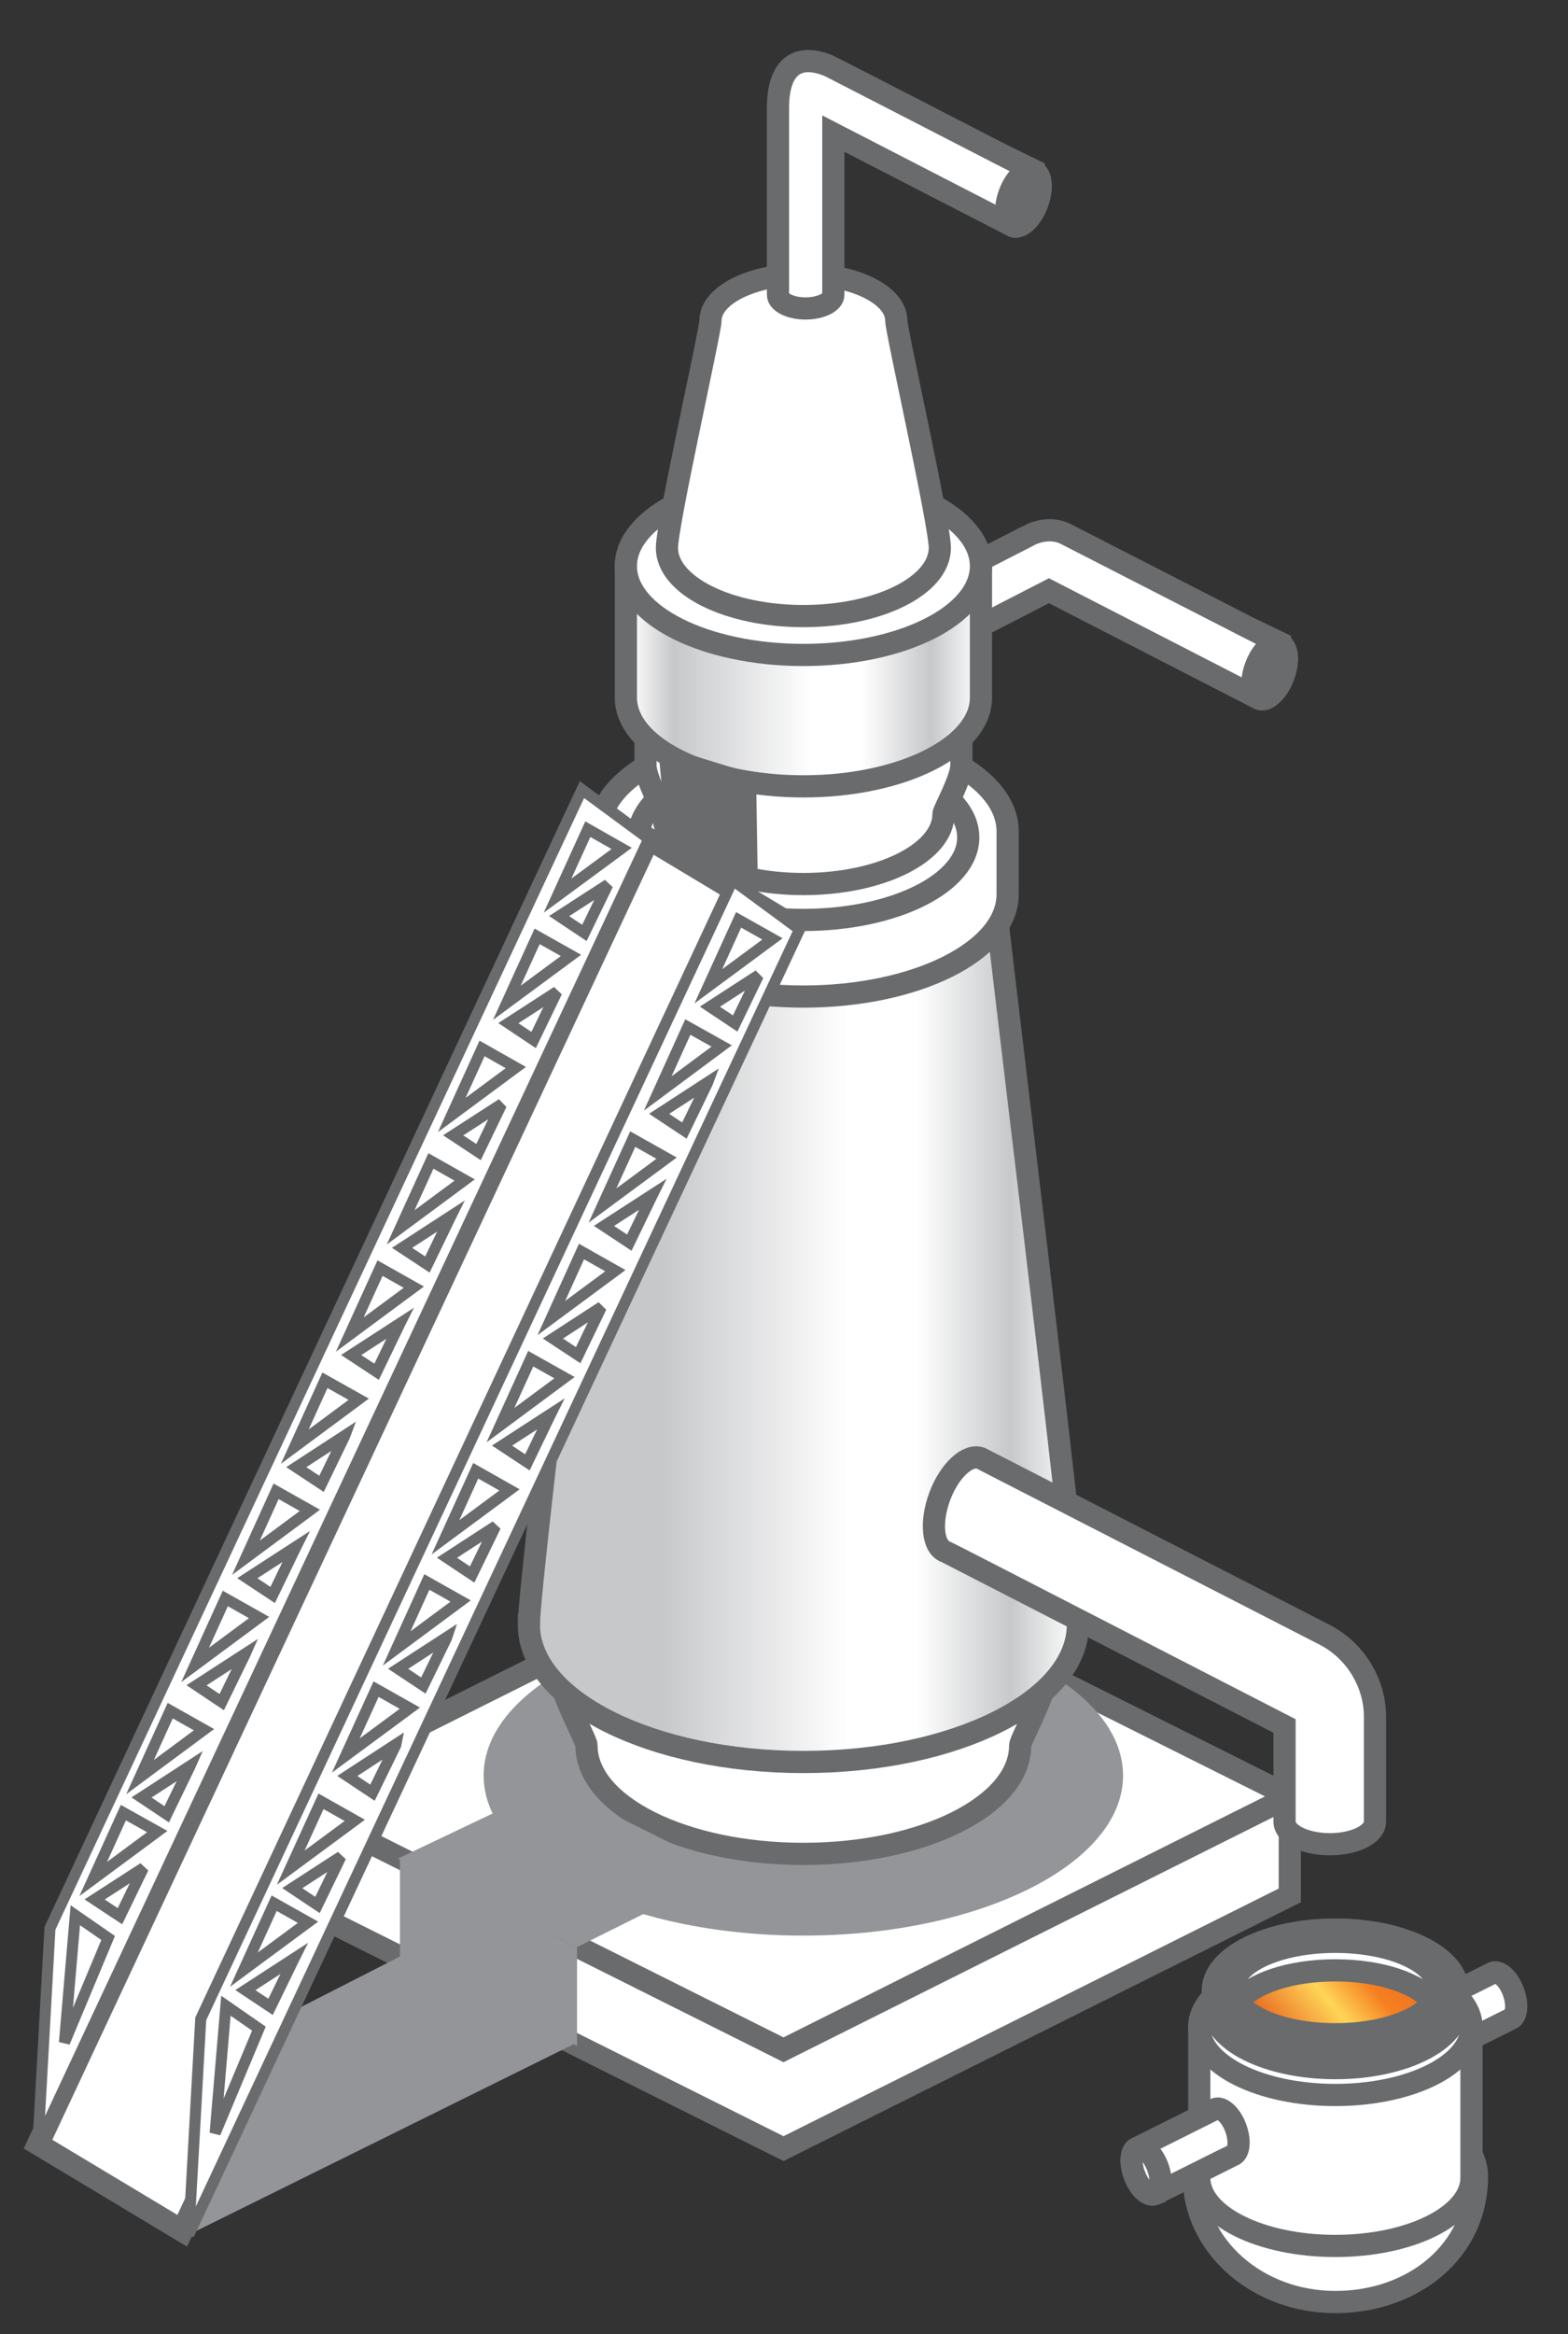 <svg xmlns="http://www.w3.org/2000/svg" xmlns:xlink="http://www.w3.org/1999/xlink" width='100%' height='100%' viewBox='0 0 23.829 35.448' xmlns:v="https://vecta.io/nano"><rect x="0" y="0" width="23.829" height="35.448" fill="#333333" stroke="none"/><style><![CDATA[.B{fill:none}.C{stroke:#696b6d}.D{fill:#fff}.E{stroke-width:.253}.F{stroke-width:.126}.G{fill:#939598}]]></style><defs><clipPath id="A"><path d="M271.751 559.057c0-.234-.996-8.216-.996-8.763h0c0-.864 1.401-1.563 3.129-1.563h0c1.728 0 3.13.699 3.13 1.563h0c0 .547-.997 8.529-.997 8.763h0c0 .59-.955 1.068-2.133 1.068h0c-1.178 0-2.133-.478-2.133-1.068"/></clipPath><linearGradient x1="271.564" y1="554.428" x2="277.014" y2="554.428" gradientUnits="userSpaceOnUse" spreadMethod="pad" id="B"><stop offset="0" stop-color="#c7c8ca"/><stop offset=".129" stop-color="#c7c8ca"/><stop offset=".522" stop-color="#fff"/><stop offset=".663" stop-color="#fff"/><stop offset=".86" stop-color="#c7c8ca"/><stop offset="1" stop-color="#fff"/></linearGradient><clipPath id="C"><path d="M271.859 562.356v-1.498c0-.559.908-1.01 2.025-1.01h0c1.119 0 2.025.451 2.025 1.01h0v1.498c0 .56-.906 1.013-2.025 1.013h0c-1.117 0-2.025-.453-2.025-1.013"/></clipPath><linearGradient x1="271.884" y1="561.608" x2="275.909" y2="561.608" gradientUnits="userSpaceOnUse" spreadMethod="pad" id="D"><stop offset="0" stop-color="#fff"/><stop offset=".006" stop-color="#fff"/><stop offset=".129" stop-color="#c7c8ca"/><stop offset=".522" stop-color="#fff"/><stop offset=".663" stop-color="#fff"/><stop offset=".859" stop-color="#c7c8ca"/><stop offset="1" stop-color="#fff"/></linearGradient><clipPath id="E"><path d="M278.783 546.156c0-.292.522-.527 1.166-.527h0c.644 0 1.166.235 1.166.527h0c0 .291-.522.526-1.166.526h0c-.644 0-1.166-.235-1.166-.526"/></clipPath><linearGradient x1="279.266" y1="545.582" x2="280.68" y2="546.769" gradientUnits="userSpaceOnUse" spreadMethod="pad" id="F"><stop offset="0" stop-color="#ea6e24"/><stop offset=".034" stop-color="#ea6e24"/><stop offset=".404" stop-color="#ffd557"/><stop offset=".663" stop-color="#f57f20"/><stop offset="1" stop-color="#ea6e24"/></linearGradient><path id="G" d="M276.671 551.498c0 .77-1.248 1.394-2.787 1.394s-2.788-.624-2.788-1.394v-1.719c0-.242.316-.794.316-.86 0-.682 1.107-1.235 2.472-1.235s2.472.553 2.472 1.235c0 .066.315.618.315.86z"/><path id="H" d="M276.213 559.334c0 .643-1.043 1.165-2.328 1.165s-2.328-.522-2.328-1.165v-.717c0-.644 1.043-1.165 2.328-1.165s2.328.521 2.328 1.165z"/><path id="I" d="M275.686 561.199c0 .497-.806.901-1.801.901s-1.801-.404-1.801-.901v-1.11c0-.158.202-.515.202-.556 0-.441.716-.799 1.599-.799s1.597.358 1.597.799c0 .041.204.398.204.556z"/><path id="J" d="M271.36 559.81l-6.065-12.974-.137-2.459 6.964 14.872z"/><path id="K" d="M271.427 559.359l-.345-.757.731.538zm-.039-1.182l.263.543.005.009-.556-.36zm-.884-.796l.731.54-.386.217zm.305-.424l.263.544.004.007-.555-.359zm-.933-.854l.73.54-.385.218zm.305-.423l.262.543.005.007-.556-.359zm-.888-.858l.73.54-.385.217zm.305-.423l.262.541.005.01-.556-.361zm-.885-.798l.73.54-.385.217zm.306-.424l.262.543.004.008-.556-.36zm-.933-.853l.729.54-.385.216zm.305-.424l.263.543.003.008-.554-.361zm-.862-.842l.729.54-.385.217zm.305-.424l.263.543.004.008-.556-.36zm-.884-.797l.729.54-.385.217zm.303-.424l.265.543.004.009-.556-.36zm-.931-.854l.729.54-.385.217zm.304-.424l.263.543.004.009-.554-.36zm-.838-.737l.73.54-.386.216zm.305-.424l.263.542.005.009-.557-.36zm-.633-1.439l.498 1.191-.374.259z"/><path id="L" d="M273.146 558.326l-.345-.757.731.54zm-.039-1.181l.262.543.006.009-.556-.36zm-.883-.797l.729.541-.386.216zm.304-.423l.263.543.003.008-.554-.36zm-.934-.854l.731.54-.386.217zm.306-.423l.262.542.004.008-.555-.359zm-.889-.859l.73.54-.386.218zm.306-.423l.262.543.005.008-.555-.361zm-.886-.797l.73.541-.385.216zm.307-.424l.262.543.004.008-.555-.36zm-.934-.854l.73.54-.385.218zm.304-.424l.264.543.005.009-.556-.361zm-.86-.842l.729.54-.385.217zm.304-.423l.264.542.003.009-.555-.36zm-.884-.797l.73.539-.385.217zm.304-.424l.265.542.002.01-.554-.361zm-.932-.854l.73.539-.385.217zm.305-.425l.263.543.005.009-.556-.36zm-.839-.737l.731.54-.386.217zm.304-.424l.265.544.004.008-.556-.361zm-.632-1.439l.499 1.191-.376.261z"/><path id="M" d="M281.501 545.712c0 .429-.695.776-1.552.776s-1.551-.347-1.551-.776v-1.72c0-.427.694-.775 1.551-.775s1.552.348 1.552.775z"/><path id="N" d="M281.346 546.123c0 .386-.626.698-1.397.698s-1.397-.312-1.397-.698v-.183c0-.384.625-.697 1.397-.697s1.397.313 1.397.697z"/></defs><g transform="matrix(1.333 0 0 -1.333 -352.879 758.219)"><path d="M279.319 561.472c-.017.006-2.253 1.154-2.423 1.24-.183.103-.365.026-.4.013-.018-.006-2.38-1.221-2.397-1.227-.086-.033-.104-.2-.038-.373s.187-.288.275-.255c.014.005 1.744.897 2.348 1.206l2.398-1.232c.086-.033.209.081.275.255s.049.34-.038.373" class="D"/><path d="M279.319 561.472c-.017.006-2.253 1.154-2.423 1.24-.183.103-.365.026-.4.013-.018-.006-2.38-1.221-2.397-1.227-.086-.033-.104-.2-.038-.373s.187-.288.275-.255c.014.005 1.744.897 2.348 1.206l2.398-1.232c.086-.033.209.081.275.255s.049.34-.038.373z" class="B C E"/><path d="M279.081 560.844c-.087.033-.103.2-.038.373s.188.287.275.255.105-.2.038-.373-.188-.288-.275-.255" class="D"/><path d="M279.081 560.844c-.087.033-.103.2-.038.373s.188.287.275.255.105-.2.038-.373-.188-.288-.275-.255zm.067.174c-.04.014-.047.089-.018.166s.085.128.122.114.047-.089.018-.165-.083-.129-.122-.115z" class="B C E"/><path d="M279.43 548.339l-5.772 2.886-5.772-2.886v-1.128l5.772-2.885 5.772 2.885z" class="D"/><path d="M279.43 548.339l-5.772 2.886-5.772-2.886v-1.128l5.772-2.885 5.772 2.885z" class="B C E"/><path d="M279.427 548.339l-5.772-2.887-5.772 2.887 5.772 2.886z" class="D"/><path d="M279.43 548.339l-5.772-2.887-5.772 2.887 5.772 2.886z" class="B C E"/><path d="M277.529 548.576c0-1.006-1.632-1.823-3.645-1.823s-3.645.817-3.645 1.823 1.632 1.823 3.645 1.823 3.645-.815 3.645-1.823" class="G"/><use xlink:href="#G" class="D"/><use xlink:href="#G" class="B C E"/><g clip-path="url(#A)"><path d="M271.751 559.057c0-.234-.996-8.216-.996-8.763h0c0-.864 1.401-1.563 3.129-1.563h0c1.728 0 3.13.699 3.13 1.563h0c0 .547-.997 8.529-.997 8.763h0c0 .59-.955 1.068-2.133 1.068h0c-1.178 0-2.133-.478-2.133-1.068" fill="url(#B)"/></g><path d="M270.755 550.295c0-.864 1.4-1.564 3.13-1.564s3.129.7 3.129 1.564c0 .545-.997 8.528-.997 8.762 0 .59-.955 1.067-2.132 1.067s-2.133-.477-2.133-1.067c0-.234-.997-8.217-.997-8.762z" class="B C E"/><use xlink:href="#H" class="D"/><use xlink:href="#H" class="B C E"/><path d="M275.764 559.265c0-.519-.841-.94-1.88-.94s-1.879.421-1.879.94.842.94 1.879.94 1.88-.421 1.88-.94" class="D"/><path d="M275.764 559.265c0-.519-.841-.94-1.88-.94s-1.879.421-1.879.94.842.94 1.879.94 1.88-.421 1.88-.94z" class="B C E"/><use xlink:href="#I" class="D"/><use xlink:href="#I" class="B C E"/><g clip-path="url(#C)"><path d="M271.859 562.356v-1.498c0-.559.908-1.01 2.025-1.01h0c1.119 0 2.025.451 2.025 1.01h0v1.498c0 .56-.906 1.013-2.025 1.013h0c-1.117 0-2.025-.453-2.025-1.013" fill="url(#D)"/></g><path d="M275.909 562.356c0 .559-.906 1.012-2.024 1.012s-2.024-.453-2.024-1.012v-1.498c0-.559.906-1.011 2.024-1.011s2.024.452 2.024 1.011z" class="B C E"/><path d="M275.909 562.356c0-.559-.906-1.012-2.024-1.012s-2.024.453-2.024 1.012.906 1.012 2.024 1.012 2.024-.453 2.024-1.012" class="D"/><path d="M275.909 562.356c0-.559-.906-1.012-2.024-1.012s-2.024.453-2.024 1.012.906 1.012 2.024 1.012 2.024-.453 2.024-1.012z" class="B C E"/><path d="M272.329 562.565c0-.43.697-.778 1.556-.778s1.555.348 1.555.778c0 .271-.496 2.47-.496 2.586 0 .294-.475.529-1.059.529s-1.06-.235-1.06-.529c0-.116-.496-2.315-.496-2.586" class="D"/><path d="M272.329 562.565c0-.43.697-.778 1.556-.778s1.555.348 1.555.778c0 .271-.496 2.47-.496 2.586 0 .294-.475.529-1.059.529s-1.06-.235-1.06-.529c0-.116-.496-2.315-.496-2.586z" class="B C E"/><path d="M271.294 545.53l-4.416-2.184-1.755 1.045 4.18 2.133z" class="G"/><path d="M273.766 558.262l-6.963-14.872-1.644.987 6.963 14.871z" class="D"/><path d="M273.766 558.262l-6.963-14.872-1.644.987 6.963 14.871z" class="B C E"/><use xlink:href="#J" class="D"/><use xlink:href="#J" class="B C F"/><use xlink:href="#K" class="D"/><use xlink:href="#K" class="B C F"/><use xlink:href="#J" x="1.719" y="-1.032" class="D"/><use xlink:href="#J" x="1.719" y="-1.032" class="B C F"/><use xlink:href="#L" class="D"/><use xlink:href="#L" class="B C F"/><path d="M272.469 559.086l-.1 1.06.851-.263.018-1.115z" fill="#696b6d"/><path d="M272.469 559.086l-.1 1.06.851-.263.018-1.115z" class="B C E"/><path d="M276.511 566.857c-.016.006-2.317 1.193-2.334 1.199-.351.146-.586.004-.582-.494v-2.113c0-.087.142-.157.314-.157s.317.07.317.157v1.835l2.049-1.055c.085-.031.209.083.275.255s.048.342-.039.373" class="D"/><path d="M276.511 566.857c-.016.006-2.317 1.193-2.334 1.199-.351.146-.586.004-.582-.494v-2.113c0-.087.142-.157.314-.157s.317.07.317.157v1.835l2.049-1.055c.085-.031.209.083.275.255s.048.342-.039.373z" class="B C E"/><path d="M276.274 566.23c-.087.034-.103.2-.039.373s.189.288.276.255.104-.2.038-.373-.189-.288-.275-.255" class="D"/><path d="M276.274 566.23c-.087.034-.103.2-.039.373s.189.288.276.255.104-.2.038-.373-.189-.288-.275-.255zm.066.174c-.039.015-.046.089-.017.166s.084.129.122.114.047-.089.017-.167-.082-.127-.122-.113z" class="B C E"/><g class="G"><path d="M273.025 547.479l-1.723-.858-2.041 1.009 1.774.844z"/><path d="M271.304 545.496l-2.019 1.01v1.124l2.019-1.011z"/></g><path d="M279.844 550.172l-3.937 2.02c-.146.055-.357-.138-.467-.432s-.083-.578.065-.633c.023-.008 2.731-1.404 3.865-1.986v-1.09c0-.142.231-.257.517-.257s.514.115.514.257v1.2c0 .361-.205.731-.557.921" class="D"/><path d="M279.844 550.172l-3.937 2.02c-.146.055-.357-.138-.467-.432s-.083-.578.065-.633c.023-.008 2.731-1.404 3.865-1.986v-1.09c0-.142.231-.257.517-.257s.514.115.514.257v1.2c0 .361-.205.731-.557.921z" class="B C E"/><path d="M281.056 545.358c-.073-.027-.177.069-.231.215s-.042.285.032.314c.014.005.876.437.89.443.072.027.177-.069.231-.214s.041-.287-.033-.314c-.014-.006-.876-.438-.889-.444" class="D"/><path d="M281.056 545.358c-.073-.027-.177.069-.231.215s-.042.285.032.314c.014.005.876.437.89.443.072.027.177-.069.231-.214s.041-.287-.033-.314c-.014-.006-.876-.438-.889-.444z" class="B C E"/><path d="M281.056 545.358c.073.029.087.169.032.314s-.158.242-.231.215-.087-.167-.032-.314.158-.242.231-.215" class="D"/><path d="M281.056 545.358c.073.029.087.169.032.314s-.158.242-.231.215-.087-.167-.032-.314.158-.242.231-.215z" class="B C E"/><path d="M278.335 544.008c0 .502.722.909 1.614.909s1.615-.407 1.615-.909c0-.846-.724-1.43-1.615-1.43s-1.614.637-1.614 1.43" class="D"/><path d="M278.335 544.008c0 .502.722.909 1.614.909s1.615-.407 1.615-.909c0-.846-.724-1.43-1.615-1.43s-1.614.637-1.614 1.43z" class="B C E"/><use xlink:href="#M" class="D"/><use xlink:href="#M" class="B C E"/><path d="M281.501 545.712c0-.428-.695-.775-1.552-.775s-1.551.347-1.551.775.694.776 1.551.776 1.552-.347 1.552-.776" class="D"/><path d="M281.501 545.712c0-.428-.695-.775-1.552-.775s-1.551.347-1.551.775.694.776 1.551.776 1.552-.347 1.552-.776z" class="B C E"/><use xlink:href="#N" class="D"/><use xlink:href="#N" class="B C E"/><path d="M281.346 546.123c0-.386-.626-.698-1.397-.698s-1.397.312-1.397.698.625.698 1.397.698 1.397-.312 1.397-.698" class="D"/><path d="M281.346 546.123c0-.386-.626-.698-1.397-.698s-1.397.312-1.397.698.625.698 1.397.698 1.397-.312 1.397-.698z" class="B C E"/><g clip-path="url(#E)"><path d="M278.783 546.156c0-.292.522-.527 1.166-.527h0c.644 0 1.166.235 1.166.527h0c0 .291-.522.526-1.166.526h0c-.644 0-1.166-.235-1.166-.526" fill="url(#F)"/></g><path d="M281.115 546.156c0-.291-.523-.527-1.166-.527s-1.167.236-1.167.527.523.527 1.167.527 1.166-.237 1.166-.527z" class="B C E"/><path d="M279.949 546.357c.519 0 .957-.152 1.109-.364.037.051.056.106.056.162 0 .291-.522.527-1.165.527s-1.166-.236-1.166-.527c0-.056.02-.111.056-.162.152.212.591.364 1.11.364" class="D"/><path d="M279.949 546.357c.519 0 .957-.152 1.109-.364.037.051.056.106.056.162 0 .291-.522.527-1.165.527s-1.166-.236-1.166-.527c0-.056.02-.111.056-.162.152.212.591.364 1.11.364z" class="B C E"/><path d="M277.891 543.807c-.073-.028-.178.067-.231.214s-.042.288.032.314c.014.005.875.438.89.443.072.027.177-.069.231-.215s.041-.285-.033-.314c-.014-.005-.874-.437-.889-.442" class="D"/><path d="M277.891 543.807c-.073-.028-.178.067-.231.214s-.042.288.032.314c.014.005.875.438.89.443.072.027.177-.069.231-.215s.041-.285-.033-.314c-.014-.005-.874-.437-.889-.442z" class="B C E"/><path d="M277.891 543.807c.073.028.087.168.032.313s-.158.243-.231.215-.088-.168-.032-.314.158-.242.231-.214" class="D"/><path d="M277.891 543.807c.073.028.087.168.032.313s-.158.243-.231.215-.088-.168-.032-.314.158-.242.231-.214z" class="B C E"/></g></svg>